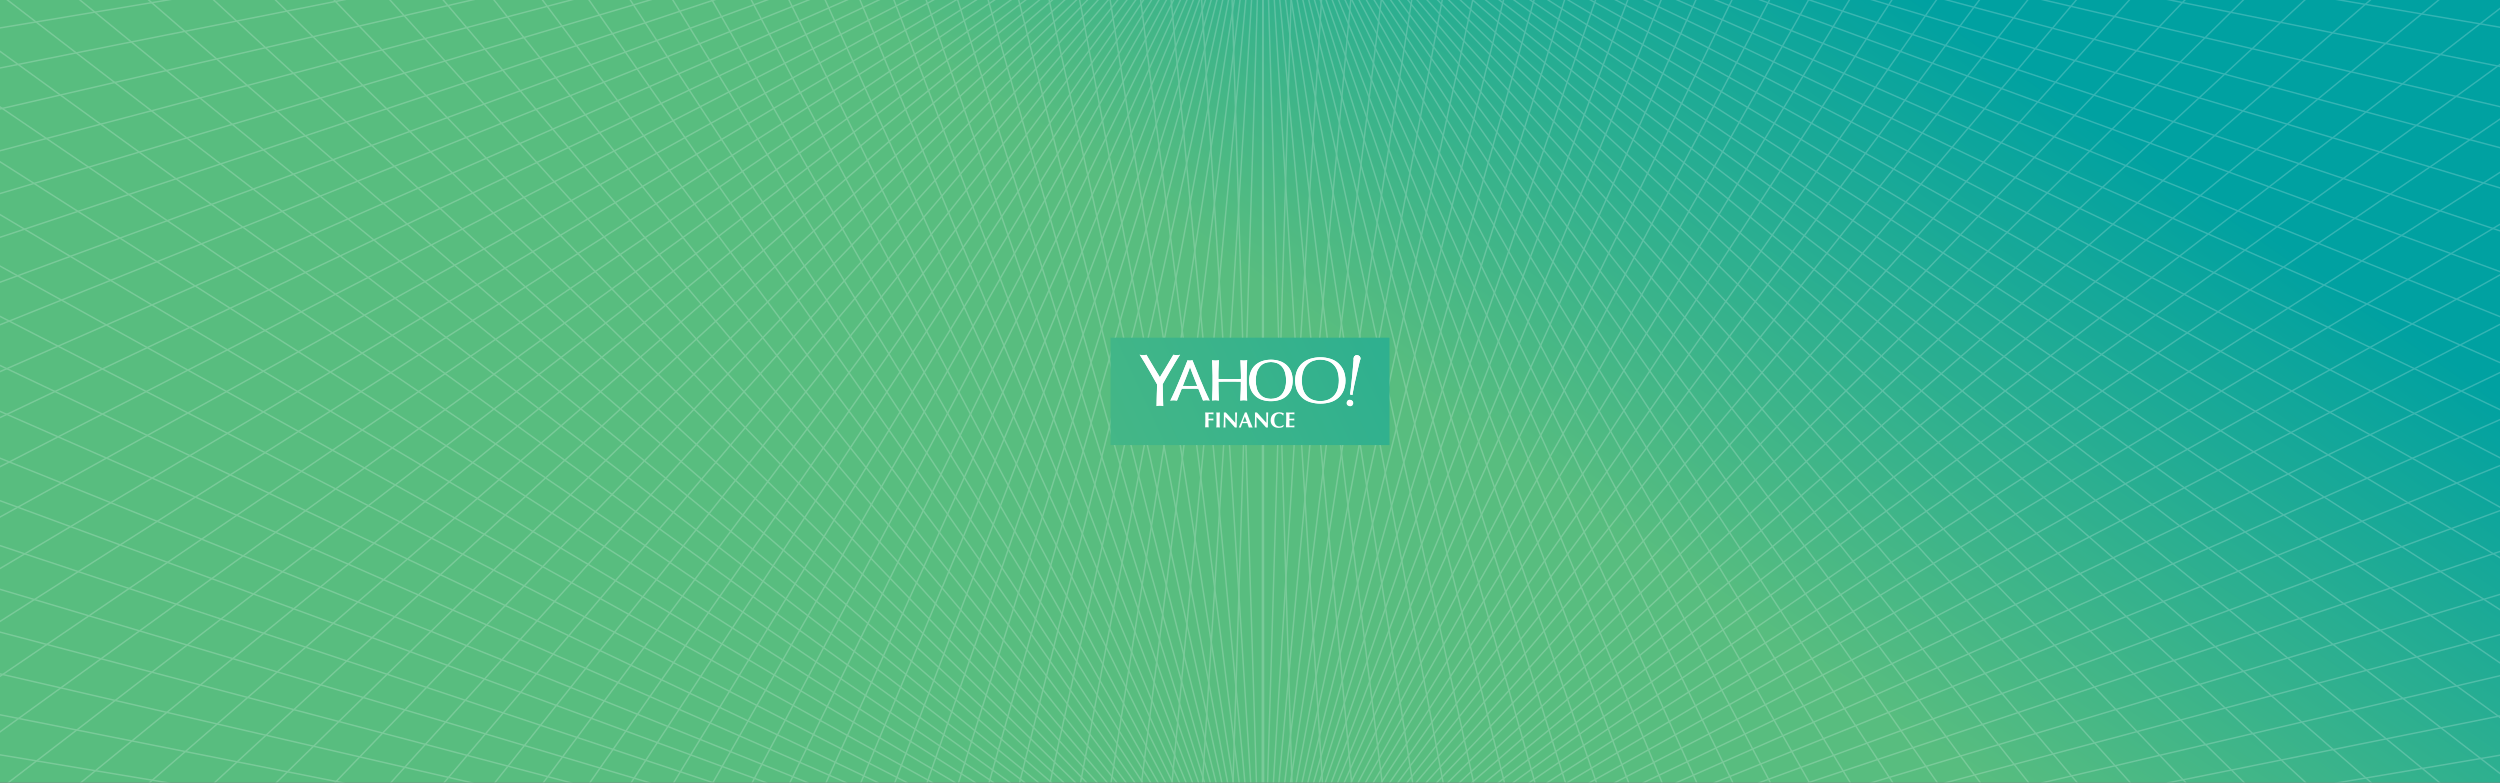 <?xml version="1.0" encoding="utf-8"?>
<!-- Generator: Adobe Illustrator 23.0.6, SVG Export Plug-In . SVG Version: 6.00 Build 0)  -->
<svg version="1.1" xmlns="http://www.w3.org/2000/svg" xmlns:xlink="http://www.w3.org/1999/xlink" x="0px" y="0px"
	 viewBox="0 0 2530 792" style="enable-background:new 0 0 2530 792;" xml:space="preserve">
<rect x="0" y="0" width="2530" height="792" fill="#333333" stroke="none"/>
<style type="text/css">
	.st0{fill:url(#SVGID_1_);}
	.st1{opacity:0.2;}
	.st2{clip-path:url(#SVGID_3_);}
	.st3{fill:none;stroke:#FFFFFF;stroke-width:1.467;stroke-miterlimit:10;}
	.st4{clip-path:url(#SVGID_5_);}
	.st5{fill:url(#SVGID_6_);}
	.st6{fill:#FFFFFF;}
</style>
<g id="BG_1_">
	<g id="BG">
		
			<linearGradient id="SVGID_1_" gradientUnits="userSpaceOnUse" x1="1128.203" y1="880.978" x2="1670.135" y2="92.712" gradientTransform="matrix(1 0 0 1 0 -286)">
			<stop  offset="0.35" style="stop-color:#58BD7F"/>
			<stop  offset="1" style="stop-color:#00A1A1"/>
		</linearGradient>
		<rect class="st0" width="2530" height="792"/>
	</g>
</g>
<g id="Layer_2">
	<g class="st1">
		<defs>
			<path id="SVGID_2_" class="st1" d="M2530,792H0V0h2530V792z"/>
		</defs>
		<clipPath id="SVGID_3_">
			<use xlink:href="#SVGID_2_"  style="overflow:visible;"/>
		</clipPath>
		<g class="st2">
			<g>
				<line class="st3" x1="1278.2" y1="-184.8" x2="1860.7" y2="1674.4"/>
				<line class="st3" x1="1278.2" y1="-184.8" x2="1801.4" y2="1672.5"/>
				<line class="st3" x1="1278.2" y1="-184.8" x2="1742.7" y2="1672.5"/>
				<line class="st3" x1="1278.2" y1="-184.8" x2="1683.4" y2="1672.5"/>
				<line class="st3" x1="1278.2" y1="-184.8" x2="1624.7" y2="1672.5"/>
				<line class="st3" x1="1278.2" y1="-184.8" x2="1566" y2="1672.5"/>
				<line class="st3" x1="1278.2" y1="-184.8" x2="1507.4" y2="1672.5"/>
				<line class="st3" x1="1278.2" y1="-184.8" x2="1448.7" y2="1673.2"/>
				<line class="st3" x1="1278.2" y1="-184.8" x2="1392.5" y2="1673.2"/>
				<line class="st3" x1="1278.2" y1="-184.8" x2="1333.8" y2="1672.9"/>
				<line class="st3" x1="1278.2" y1="-184.8" x2="1279.3" y2="1672.5"/>
				<line class="st3" x1="1278.2" y1="-184.8" x2="1220.4" y2="1672.5"/>
				<line class="st3" x1="1278.2" y1="-184.8" x2="1161.7" y2="1672.5"/>
				<line class="st3" x1="1278.2" y1="-184.8" x2="1103" y2="1672.5"/>
				<line class="st3" x1="1278.2" y1="-184.8" x2="1044.4" y2="1672.5"/>
				<line class="st3" x1="1278.2" y1="-184.8" x2="985.7" y2="1672.5"/>
				<line class="st3" x1="1278.2" y1="-184.8" x2="927" y2="1672.5"/>
				<line class="st3" x1="1278.2" y1="-184.8" x2="868.3" y2="1672.5"/>
				<line class="st3" x1="1278.2" y1="-184.8" x2="809.7" y2="1672.5"/>
				<line class="st3" x1="1278.2" y1="-184.8" x2="751" y2="1672.5"/>
				<line class="st3" x1="1278.2" y1="-184.8" x2="692.3" y2="1672.5"/>
			</g>
			<g>
				<line class="st3" x1="1278.2" y1="-184.8" x2="-541.4" y2="1132.7"/>
				<line class="st3" x1="1278.2" y1="-184.8" x2="-636" y2="1116.9"/>
				<line class="st3" x1="1278.2" y1="-184.8" x2="-699.1" y2="1073.9"/>
				<line class="st3" x1="1278.2" y1="-184.8" x2="-721.9" y2="1004.7"/>
				<line class="st3" x1="1278.2" y1="-184.8" x2="-764.8" y2="946.9"/>
				<line class="st3" x1="1278.2" y1="-184.8" x2="-748.1" y2="856.9"/>
				<line class="st3" x1="1278.2" y1="-184.8" x2="-812.5" y2="808.7"/>
				<line class="st3" x1="1278.2" y1="-184.8" x2="-916.8" y2="778.4"/>
				<line class="st3" x1="1278.2" y1="-184.8" x2="-893.3" y2="687.5"/>
				<line class="st3" x1="1278.2" y1="-184.8" x2="-880.3" y2="609.6"/>
				<line class="st3" x1="1278.2" y1="-184.8" x2="-924.8" y2="547.6"/>
				<line class="st3" x1="1278.2" y1="-184.8" x2="-941" y2="476.1"/>
				<line class="st3" x1="1278.2" y1="-184.8" x2="-880.8" y2="385"/>
				<line class="st3" x1="1278.2" y1="-184.8" x2="-839.4" y2="304"/>
				<line class="st3" x1="1278.2" y1="-184.8" x2="-749.4" y2="217.5"/>
				<line class="st3" x1="1278.2" y1="-184.8" x2="-586.3" y2="126"/>
				<line class="st3" x1="1278.2" y1="-184.8" x2="-606.5" y2="71"/>
				<line class="st3" x1="1278.2" y1="-184.8" x2="-626.7" y2="15.9"/>
				<line class="st3" x1="1278.2" y1="-184.8" x2="-647" y2="-39.2"/>
				<line class="st3" x1="1278.2" y1="-184.8" x2="-667.2" y2="-94.2"/>
			</g>
			<g>
				<line class="st3" x1="1278.2" y1="-184.8" x2="643.9" y2="1637.5"/>
				<line class="st3" x1="1278.2" y1="-184.8" x2="595.8" y2="1603.9"/>
				<line class="st3" x1="1278.2" y1="-184.8" x2="547.1" y2="1570"/>
				<line class="st3" x1="1278.2" y1="-184.8" x2="499" y2="1536.4"/>
				<line class="st3" x1="1278.2" y1="-184.8" x2="450.9" y2="1502.8"/>
				<line class="st3" x1="1278.2" y1="-184.8" x2="402.8" y2="1469.2"/>
				<line class="st3" x1="1278.2" y1="-184.8" x2="354.3" y2="1436.2"/>
				<line class="st3" x1="1278.2" y1="-184.8" x2="308.2" y2="1404"/>
				<line class="st3" x1="1278.2" y1="-184.8" x2="260.3" y2="1370.1"/>
				<line class="st3" x1="1278.2" y1="-184.8" x2="215.8" y2="1338.6"/>
				<line class="st3" x1="1278.2" y1="-184.8" x2="167.5" y2="1304.9"/>
				<line class="st3" x1="1278.2" y1="-184.8" x2="119.4" y2="1271.3"/>
				<line class="st3" x1="1278.2" y1="-184.8" x2="71.3" y2="1237.7"/>
				<line class="st3" x1="1278.2" y1="-184.8" x2="23.2" y2="1204.1"/>
				<line class="st3" x1="1278.2" y1="-184.8" x2="-24.9" y2="1170.5"/>
				<line class="st3" x1="1278.2" y1="-184.8" x2="-73" y2="1137"/>
				<line class="st3" x1="1278.2" y1="-184.8" x2="-121.1" y2="1103.4"/>
				<line class="st3" x1="1278.2" y1="-184.8" x2="-169.2" y2="1069.8"/>
				<line class="st3" x1="1278.2" y1="-184.8" x2="-217.3" y2="1036.2"/>
				<line class="st3" x1="1278.2" y1="-184.8" x2="-348" y2="1066.2"/>
			</g>
			<g>
				<line class="st3" x1="1278.2" y1="-184.8" x2="3224.2" y2="-89.6"/>
				<line class="st3" x1="1278.2" y1="-184.8" x2="3202" y2="-34.6"/>
				<line class="st3" x1="1278.2" y1="-184.8" x2="3181.7" y2="20.4"/>
				<line class="st3" x1="1278.2" y1="-184.8" x2="3210" y2="82.9"/>
				<line class="st3" x1="1278.2" y1="-184.8" x2="3296.4" y2="157.6"/>
				<line class="st3" x1="1278.2" y1="-184.8" x2="3313.4" y2="225.1"/>
				<line class="st3" x1="1278.2" y1="-184.8" x2="3319.9" y2="292.7"/>
				<line class="st3" x1="1278.2" y1="-184.8" x2="3283" y2="350.6"/>
				<line class="st3" x1="1278.2" y1="-184.8" x2="3274.8" y2="413.3"/>
				<line class="st3" x1="1278.2" y1="-184.8" x2="3326.9" y2="500"/>
				<line class="st3" x1="1278.2" y1="-184.8" x2="3365.2" y2="581.6"/>
				<line class="st3" x1="1278.2" y1="-184.8" x2="3414.1" y2="677.3"/>
				<line class="st3" x1="1278.2" y1="-184.8" x2="3325.1" y2="717.4"/>
				<line class="st3" x1="1278.2" y1="-184.8" x2="3327.5" y2="796.4"/>
				<line class="st3" x1="1278.2" y1="-184.8" x2="3369" y2="897.7"/>
				<line class="st3" x1="1278.2" y1="-184.8" x2="3319.2" y2="953.4"/>
				<line class="st3" x1="1278.2" y1="-184.8" x2="3339.3" y2="1048.9"/>
				<line class="st3" x1="1278.2" y1="-184.8" x2="3296.9" y2="1108.2"/>
				<line class="st3" x1="1278.2" y1="-184.8" x2="3183.2" y2="1117.4"/>
				<line class="st3" x1="1278.2" y1="-184.8" x2="3031.8" y2="1091.2"/>
				<line class="st3" x1="1278.2" y1="-184.8" x2="2860.6" y2="1038.3"/>
			</g>
			<g>
				<line class="st3" x1="1278.2" y1="-184.8" x2="2770" y2="1039.1"/>
				<line class="st3" x1="1278.2" y1="-184.8" x2="2721.9" y2="1072.7"/>
				<line class="st3" x1="1278.2" y1="-184.8" x2="2673.2" y2="1106.6"/>
				<line class="st3" x1="1278.2" y1="-184.8" x2="2625.1" y2="1140.2"/>
				<line class="st3" x1="1278.2" y1="-184.8" x2="2577" y2="1173.8"/>
				<line class="st3" x1="1278.2" y1="-184.8" x2="2528.9" y2="1207.3"/>
				<line class="st3" x1="1278.2" y1="-184.8" x2="2481.2" y2="1241.5"/>
				<line class="st3" x1="1278.2" y1="-184.8" x2="2435" y2="1273.7"/>
				<line class="st3" x1="1278.2" y1="-184.8" x2="2386.7" y2="1307"/>
				<line class="st3" x1="1278.2" y1="-184.8" x2="2341.8" y2="1337.8"/>
				<line class="st3" x1="1278.2" y1="-184.8" x2="2293.5" y2="1371.5"/>
				<line class="st3" x1="1278.2" y1="-184.8" x2="2245.4" y2="1405.1"/>
				<line class="st3" x1="1278.2" y1="-184.8" x2="2197.2" y2="1438.7"/>
				<line class="st3" x1="1278.2" y1="-184.8" x2="2149.1" y2="1472.2"/>
				<line class="st3" x1="1278.2" y1="-184.8" x2="2101" y2="1505.8"/>
				<line class="st3" x1="1278.2" y1="-184.8" x2="2052.9" y2="1539.4"/>
				<line class="st3" x1="1278.2" y1="-184.8" x2="2004.8" y2="1573"/>
				<line class="st3" x1="1278.2" y1="-184.8" x2="1956.7" y2="1606.5"/>
				<line class="st3" x1="1278.2" y1="-184.8" x2="1908.5" y2="1640.1"/>
			</g>
		</g>
		<g class="st2">
			<g>
				<line class="st3" x1="1277.3" y1="976.8" x2="1859.8" y2="-882.4"/>
				<line class="st3" x1="1277.3" y1="976.8" x2="1800.5" y2="-880.5"/>
				<line class="st3" x1="1277.3" y1="976.8" x2="1741.8" y2="-880.5"/>
				<line class="st3" x1="1277.3" y1="976.8" x2="1682.5" y2="-880.5"/>
				<line class="st3" x1="1277.3" y1="976.8" x2="1623.8" y2="-880.5"/>
				<line class="st3" x1="1277.3" y1="976.8" x2="1565.1" y2="-880.5"/>
				<line class="st3" x1="1277.3" y1="976.8" x2="1506.5" y2="-880.5"/>
				<line class="st3" x1="1277.3" y1="976.8" x2="1447.8" y2="-881.2"/>
				<line class="st3" x1="1277.3" y1="976.8" x2="1391.6" y2="-881.2"/>
				<line class="st3" x1="1277.3" y1="976.8" x2="1332.9" y2="-880.9"/>
				<line class="st3" x1="1277.3" y1="976.8" x2="1278.4" y2="-880.5"/>
				<line class="st3" x1="1277.3" y1="976.8" x2="1219.5" y2="-880.5"/>
				<line class="st3" x1="1277.3" y1="976.8" x2="1160.8" y2="-880.5"/>
				<line class="st3" x1="1277.3" y1="976.8" x2="1102.1" y2="-880.5"/>
				<line class="st3" x1="1277.3" y1="976.8" x2="1043.5" y2="-880.5"/>
				<line class="st3" x1="1277.3" y1="976.8" x2="984.8" y2="-880.5"/>
				<line class="st3" x1="1277.3" y1="976.8" x2="926.1" y2="-880.5"/>
				<line class="st3" x1="1277.3" y1="976.8" x2="867.4" y2="-880.5"/>
				<line class="st3" x1="1277.3" y1="976.8" x2="808.8" y2="-880.5"/>
				<line class="st3" x1="1277.3" y1="976.8" x2="750.1" y2="-880.5"/>
				<line class="st3" x1="1277.3" y1="976.8" x2="691.4" y2="-880.5"/>
			</g>
			<g>
				<line class="st3" x1="1277.3" y1="976.8" x2="-542.3" y2="-340.7"/>
				<line class="st3" x1="1277.3" y1="976.8" x2="-636.9" y2="-324.9"/>
				<line class="st3" x1="1277.3" y1="976.8" x2="-700" y2="-281.9"/>
				<line class="st3" x1="1277.3" y1="976.8" x2="-722.8" y2="-212.7"/>
				<line class="st3" x1="1277.3" y1="976.8" x2="-765.7" y2="-154.9"/>
				<line class="st3" x1="1277.3" y1="976.8" x2="-749" y2="-64.9"/>
				<line class="st3" x1="1277.3" y1="976.8" x2="-813.4" y2="-16.7"/>
				<line class="st3" x1="1277.3" y1="976.8" x2="-917.7" y2="13.6"/>
				<line class="st3" x1="1277.3" y1="976.8" x2="-894.2" y2="104.5"/>
				<line class="st3" x1="1277.3" y1="976.8" x2="-881.2" y2="182.4"/>
				<line class="st3" x1="1277.3" y1="976.8" x2="-925.7" y2="244.4"/>
				<line class="st3" x1="1277.3" y1="976.8" x2="-941.9" y2="315.9"/>
				<line class="st3" x1="1277.3" y1="976.8" x2="-881.7" y2="407"/>
				<line class="st3" x1="1277.3" y1="976.8" x2="-840.3" y2="488"/>
				<line class="st3" x1="1277.3" y1="976.8" x2="-750.3" y2="574.5"/>
				<line class="st3" x1="1277.3" y1="976.8" x2="-587.2" y2="666"/>
				<line class="st3" x1="1277.3" y1="976.8" x2="-607.4" y2="721"/>
				<line class="st3" x1="1277.3" y1="976.8" x2="-627.6" y2="776.1"/>
				<line class="st3" x1="1277.3" y1="976.8" x2="-647.9" y2="831.2"/>
				<line class="st3" x1="1277.3" y1="976.8" x2="-668.1" y2="886.2"/>
			</g>
			<g>
				<line class="st3" x1="1277.3" y1="976.8" x2="643" y2="-845.5"/>
				<line class="st3" x1="1277.3" y1="976.8" x2="594.9" y2="-811.9"/>
				<line class="st3" x1="1277.3" y1="976.8" x2="546.2" y2="-778"/>
				<line class="st3" x1="1277.3" y1="976.8" x2="498.1" y2="-744.4"/>
				<line class="st3" x1="1277.3" y1="976.8" x2="450" y2="-710.8"/>
				<line class="st3" x1="1277.3" y1="976.8" x2="401.9" y2="-677.2"/>
				<line class="st3" x1="1277.3" y1="976.8" x2="353.4" y2="-644.2"/>
				<line class="st3" x1="1277.3" y1="976.8" x2="307.3" y2="-612"/>
				<line class="st3" x1="1277.3" y1="976.8" x2="259.4" y2="-578.1"/>
				<line class="st3" x1="1277.3" y1="976.8" x2="214.9" y2="-546.6"/>
				<line class="st3" x1="1277.3" y1="976.8" x2="166.6" y2="-512.9"/>
				<line class="st3" x1="1277.3" y1="976.8" x2="118.5" y2="-479.3"/>
				<line class="st3" x1="1277.3" y1="976.8" x2="70.4" y2="-445.7"/>
				<line class="st3" x1="1277.3" y1="976.8" x2="22.3" y2="-412.1"/>
				<line class="st3" x1="1277.3" y1="976.8" x2="-25.8" y2="-378.5"/>
				<line class="st3" x1="1277.3" y1="976.8" x2="-73.9" y2="-345"/>
				<line class="st3" x1="1277.3" y1="976.8" x2="-122" y2="-311.4"/>
				<line class="st3" x1="1277.3" y1="976.8" x2="-170.1" y2="-277.8"/>
				<line class="st3" x1="1277.3" y1="976.8" x2="-218.2" y2="-244.2"/>
				<line class="st3" x1="1277.3" y1="976.8" x2="-348.9" y2="-274.2"/>
			</g>
			<g>
				<line class="st3" x1="1277.3" y1="976.8" x2="3223.3" y2="881.6"/>
				<line class="st3" x1="1277.3" y1="976.8" x2="3201.1" y2="826.6"/>
				<line class="st3" x1="1277.3" y1="976.8" x2="3180.8" y2="771.6"/>
				<line class="st3" x1="1277.3" y1="976.8" x2="3209.1" y2="709.1"/>
				<line class="st3" x1="1277.3" y1="976.8" x2="3295.5" y2="634.4"/>
				<line class="st3" x1="1277.3" y1="976.8" x2="3312.5" y2="566.9"/>
				<line class="st3" x1="1277.3" y1="976.8" x2="3319" y2="499.3"/>
				<line class="st3" x1="1277.3" y1="976.8" x2="3282.1" y2="441.4"/>
				<line class="st3" x1="1277.3" y1="976.8" x2="3273.9" y2="378.7"/>
				<line class="st3" x1="1277.3" y1="976.8" x2="3326" y2="292"/>
				<line class="st3" x1="1277.3" y1="976.8" x2="3364.3" y2="210.4"/>
				<line class="st3" x1="1277.3" y1="976.8" x2="3413.2" y2="114.7"/>
				<line class="st3" x1="1277.3" y1="976.8" x2="3324.2" y2="74.6"/>
				<line class="st3" x1="1277.3" y1="976.8" x2="3326.6" y2="-4.4"/>
				<line class="st3" x1="1277.3" y1="976.8" x2="3368.2" y2="-105.7"/>
				<line class="st3" x1="1277.3" y1="976.8" x2="3318.3" y2="-161.4"/>
				<line class="st3" x1="1277.3" y1="976.8" x2="3338.4" y2="-256.9"/>
				<line class="st3" x1="1277.3" y1="976.8" x2="3296" y2="-316.2"/>
				<line class="st3" x1="1277.3" y1="976.8" x2="3182.3" y2="-325.4"/>
				<line class="st3" x1="1277.3" y1="976.8" x2="3030.9" y2="-299.2"/>
				<line class="st3" x1="1277.3" y1="976.8" x2="2859.7" y2="-246.3"/>
			</g>
			<g>
				<line class="st3" x1="1277.3" y1="976.8" x2="2769.1" y2="-247.1"/>
				<line class="st3" x1="1277.3" y1="976.8" x2="2721" y2="-280.7"/>
				<line class="st3" x1="1277.3" y1="976.8" x2="2672.3" y2="-314.6"/>
				<line class="st3" x1="1277.3" y1="976.8" x2="2624.2" y2="-348.2"/>
				<line class="st3" x1="1277.3" y1="976.8" x2="2576.1" y2="-381.8"/>
				<line class="st3" x1="1277.3" y1="976.8" x2="2528" y2="-415.3"/>
				<line class="st3" x1="1277.3" y1="976.8" x2="2480.3" y2="-449.5"/>
				<line class="st3" x1="1277.3" y1="976.8" x2="2434.1" y2="-481.7"/>
				<line class="st3" x1="1277.3" y1="976.8" x2="2385.8" y2="-515"/>
				<line class="st3" x1="1277.3" y1="976.8" x2="2340.9" y2="-545.8"/>
				<line class="st3" x1="1277.3" y1="976.8" x2="2292.6" y2="-579.5"/>
				<line class="st3" x1="1277.3" y1="976.8" x2="2244.5" y2="-613.1"/>
				<line class="st3" x1="1277.3" y1="976.8" x2="2196.3" y2="-646.7"/>
				<line class="st3" x1="1277.3" y1="976.8" x2="2148.2" y2="-680.2"/>
				<line class="st3" x1="1277.3" y1="976.8" x2="2100.1" y2="-713.8"/>
				<line class="st3" x1="1277.3" y1="976.8" x2="2052" y2="-747.4"/>
				<line class="st3" x1="1277.3" y1="976.8" x2="2003.9" y2="-781"/>
				<line class="st3" x1="1277.3" y1="976.8" x2="1955.8" y2="-814.5"/>
				<line class="st3" x1="1277.3" y1="976.8" x2="1907.6" y2="-848.1"/>
			</g>
		</g>
	</g>
</g>
<g id="Layer_4">
	<g>
		<defs>
			<rect id="SVGID_4_" x="1123.8" y="341.7" width="282.4" height="108.7"/>
		</defs>
		<clipPath id="SVGID_5_">
			<use xlink:href="#SVGID_4_"  style="overflow:visible;"/>
		</clipPath>
		<g id="BG_2_" class="st4">
			
				<linearGradient id="SVGID_6_" gradientUnits="userSpaceOnUse" x1="305.01" y1="1130.912" x2="1964.632" y2="357.018" gradientTransform="matrix(1 0 0 1 0 -286)">
				<stop  offset="0.35" style="stop-color:#58BD7F"/>
				<stop  offset="1" style="stop-color:#00A1A1"/>
			</linearGradient>
			<rect x="145.3" y="77.2" class="st5" width="2241.4" height="639.2"/>
		</g>
	</g>
</g>
<g id="Layer_3">
	<g id="Yahoo_logo">
		<g id="mask-6">
			<path class="st6" d="M1368.8,407.3c-0.3,0.8-1.6,1.1-2.9,0.8s-2-1.3-1.7-2.1s1.6-1.1,2.9-0.8S1369.1,406.5,1368.8,407.3z"/>
		</g>
		<g id="mask-5">
			<path class="st6" d="M1375.9,362.4c-0.3,0.8-1.6,1.1-2.9,0.8s-2-1.3-1.7-2.1s1.6-1.1,2.9-0.8S1376.2,361.6,1375.9,362.4z"/>
		</g>
		<g id="mask-4">
			<path class="st6" d="M1373.1,359.6c-0.2,0-0.5,0-0.7,0.1c-0.4,0.1-0.8,0.2-1.2,0.5c-0.3,0.2-0.6,0.6-0.8,0.9
				c-0.2,0.4-0.4,0.8-0.4,1.3c-0.1,0.5-0.1,0.9,0,1.4c0.2,0.8,0.7,1.5,1.5,1.8c0.4,0.2,0.9,0.4,1.3,0.4c0.3,0,0.5,0.1,0.8,0.1
				c0.2,0,0.4,0,0.6,0c0.8-0.1,1.6-0.6,2-1.3c0.2-0.4,0.4-0.8,0.4-1.3c0.1-0.5,0.1-0.9,0-1.4c-0.1-0.4-0.3-0.8-0.5-1.1
				c-0.3-0.3-0.6-0.6-1-0.8c-0.4-0.2-0.9-0.4-1.3-0.4C1373.6,359.6,1373.3,359.6,1373.1,359.6z"/>
		</g>
		<path class="st6" d="M1366.8,399.3c0.2,0,0.5,0,0.7,0.1l0,0c0.4,0.1,0.8,0.2,1.2,0.4c0.1-0.5,0.2-1.3,0.4-2.4
			c0.6-3.3,1.7-9.4,3.7-17.6c0.8-3.2,3.7-16,3.7-16.1s0-0.2,0.1-0.4c0.1-0.5,0.1-0.9,0-1.4c-0.1-0.4-0.3-0.8-0.5-1.1
			c-0.3-0.3-0.6-0.6-0.9-0.8c-0.4-0.2-0.9-0.4-1.3-0.4l0,0c-0.5-0.1-0.9-0.1-1.4,0c-0.4,0.1-0.8,0.2-1.1,0.5
			c-0.3,0.2-0.6,0.5-0.9,0.9c-0.2,0.4-0.4,0.8-0.4,1.3v0.2c0,0.1-0.1,0.5-0.1,0.5c-0.4,4.9-1.1,12.9-1.4,16
			c-0.7,8.4-1.5,14.6-2,17.9c-0.1,1.1-0.2,1.9-0.3,2.4H1366.8z"/>
		<path class="st6" d="M1347.2,406.7c2.7-0.9,5.2-2.4,7.3-4.2c2.3-2.1,4.1-4.6,5.2-7.4c2.5-6.4,2.5-13.5,0-19.9
			c-1.2-2.8-3-5.3-5.2-7.4c-2.3-2.1-5.1-3.6-8.1-4.6c-6.7-2.1-13.9-2.1-20.6,0c-0.4,0.1-0.8,0.3-1.2,0.4c-2.5,1-4.9,2.4-6.9,4.2
			c-2.3,2.1-4.1,4.6-5.2,7.4c-2.5,6.4-2.5,13.5,0,19.9c1.2,2.8,3,5.3,5.3,7.4s5.1,3.6,8.1,4.5c6.7,2,13.9,2,20.6,0L1347.2,406.7
			L1347.2,406.7z M1345.7,403.8c-0.7,0.4-1.4,0.7-2.1,1c-2.4,0.8-4.9,1.3-7.5,1.2c-2.5,0-5-0.4-7.3-1.2c-2.3-0.8-4.3-2.1-6-3.8
			c-1.8-1.9-3.1-4.1-3.9-6.6c-1.9-6.1-1.9-12.7,0-18.8c0.8-2.5,2.2-4.7,4-6.6c1-1,2.1-1.9,3.4-2.6c0.8-0.5,1.7-0.9,2.6-1.2
			c2.4-0.8,4.8-1.3,7.3-1.2c2.5,0,5,0.4,7.4,1.2c2.3,0.8,4.3,2.1,6,3.8c1.8,1.9,3.2,4.1,4,6.6c1.9,6.1,1.9,12.7,0,18.8
			c-0.8,2.5-2.2,4.7-4,6.6C1348.4,402.1,1347.1,403.1,1345.7,403.8L1345.7,403.8z"/>
		<path class="st6" d="M1306.6,394c2.1-5.8,2.1-12.1,0-17.8c-1-2.5-2.6-4.8-4.5-6.6c-2-1.8-4.4-3.2-7-4.1c-5.8-1.9-12-1.9-17.8,0
			c-2.6,0.9-5,2.3-7,4.1c-2,1.9-3.5,4.1-4.5,6.6c-2.2,5.8-2.2,12.1,0,17.8c2,5.1,6.3,9,11.5,10.6c2.9,0.9,5.9,1.4,8.9,1.3
			c3,0,6.1-0.4,8.9-1.3C1300.3,403,1304.6,399.1,1306.6,394L1306.6,394z M1300.4,393.4c-0.7,2.1-1.8,4.1-3.2,5.8
			c-1.3,1.5-3,2.7-4.9,3.4c-1.9,0.7-4,1.1-6.1,1.1s-4.1-0.4-6.1-1.1c-1.9-0.7-3.5-1.9-4.9-3.4c-1.5-1.7-2.6-3.7-3.2-5.8
			c-1.5-5.4-1.5-11.2,0-16.7c0.7-2.1,1.8-4.1,3.2-5.8c1.3-1.5,3-2.7,4.9-3.4c1.9-0.7,4-1.1,6.1-1.1s4.1,0.4,6.1,1.1
			c1.9,0.7,3.5,1.9,4.9,3.4c1.5,1.7,2.6,3.7,3.2,5.8C1302,382.2,1302,388,1300.4,393.4L1300.4,393.4z"/>
		<path class="st6" d="M1187.6,369.8l1.6-2.8c1.6-2.7,2.9-4.8,3.7-6c0.5-0.8,0.8-1.3,1.3-1.9l0.1-0.1h-0.1c-1.1,0.3-2.2,0.4-3.3,0.4
			c-1.1,0-2.2-0.1-3.3-0.4h-0.1c-2,3.7-7.6,12.7-10.8,18.1c-1.5,2.5-2.6,4.4-2.8,4.7h-0.1c-0.1-0.3-1.3-2.1-2.8-4.7
			c-3.3-5.4-8.8-14.3-10.8-18.1l-0.1,0.1c-1.1,0.3-2.2,0.4-3.3,0.4c-1.1,0-2.2-0.2-3.3-0.5h-0.1c0.4,0.7,0.8,1.3,1.3,2
			c0.8,1.2,2.1,3.3,3.7,6l1.6,2.8c1,1.8,2.3,3.8,3.2,5.4c1.3,2.3,2.9,5,4.4,7.8l3.3,5.8v2c0,2.7-0.1,5.5-0.2,8.1
			c0,1.1-0.1,3.2-0.1,5.4c0,2.5-0.1,5.3-0.1,6.7c1.1-0.3,2.2-0.5,3.3-0.5c1.1,0,2.3,0.2,3.3,0.5c-0.1-1.4-0.1-4.1-0.2-6.7
			c0-2.2-0.1-4.2-0.1-5.3c-0.1-2.5-0.2-5.4-0.2-8.1v-2c1-1.7,2-3.6,3.2-5.8c1.6-2.7,3.2-5.6,4.4-7.8L1187.6,369.8z"/>
		<path class="st6" d="M1262.1,405.5c-0.1-2.2-0.2-4.8-0.3-7.5c-0.1-2.5-0.2-5.1-0.2-7.7V380c0-2.6,0-5.2,0.2-7.7
			c0-0.9,0.1-1.9,0.1-2.9c0.1-1.6,0.1-3.4,0.2-5c-2.2,0.6-4.5,0.6-6.8,0l0,0l0.1,1c0.1,2.4,0.2,4.8,0.3,7c0.1,2.5,0.2,5,0.2,7.6v3.5
			l0,0l-4.6,0.1h-0.7c-2,0-4,0.1-6.2,0.1s-4.2,0-6.2-0.1h-0.7l-4.5-0.1l0,0V380c0-2.6,0-5.2,0.2-7.6c0.1-2.2,0.2-4.6,0.3-7.1v-0.9
			c-1.1,0.3-2.2,0.5-3.4,0.5c-1.1,0-2.3-0.2-3.4-0.5c0.1,1.6,0.1,3.4,0.2,5c0,1,0.1,1.9,0.1,2.9c0.1,2.5,0.2,5,0.2,7.7v10.2
			c0,2.6,0,5.2-0.2,7.7c-0.1,2.8-0.2,5.2-0.3,7.5c1.1-0.3,2.3-0.4,3.4-0.4s2.3,0.1,3.4,0.5v-0.1c-0.1-2.5-0.2-5-0.3-7.5
			s-0.2-5-0.2-7.7v-3.9l5.2-0.1h12.3l5.2,0.1l0,0v3.9c0,2.6,0,5.2-0.2,7.7s-0.2,5-0.3,7.5v0.1
			C1257.5,404.9,1259.8,404.9,1262.1,405.5L1262.1,405.5z"/>
		<path class="st6" d="M1195.9,393.4L1195.9,393.4l0.9-0.1h12.8l2.3,0.1h0.8c0.9,2.3,1.7,4.3,2.5,6.2c1.2,3,2,5.2,2.3,5.8
			c2.2-0.6,4.5-0.6,6.7,0l-0.6-1.2c-4.4-8.4-13.6-31.4-16.5-38.8l-0.4-0.9l0,0c-1.5,0.6-3.1,0.6-4.6,0.1l-0.2-0.1
			c-0.1,0.2-0.2,0.5-0.3,0.7c-3.2,8.2-4.4,11-5.2,12.9c-3.2,8-8.1,19.4-11.5,26.2c-0.2,0.4-0.5,1-0.6,1.2c1.1-0.3,2.2-0.4,3.4-0.4
			c1.1,0,2.2,0.1,3.2,0.4h0.1c0.2-0.6,1.1-2.8,2.3-5.7C1194.1,397.8,1195,395.7,1195.9,393.4z M1197,390.5
			c4.6-11.5,6.9-17.8,7.3-19.2l0,0c0.4,1.4,2.7,7.7,7.3,19.2l0,0c-1.3,0.1-6,0.2-7.3,0.2S1198.3,390.6,1197,390.5L1197,390.5z"/>
		<path class="st6" d="M1176.7,388.8l-2.9-1.1v20.7c1.2,0.8,2.3,1.6,3.4,2.5l0,0c-0.1-2.5-0.2-9.6-0.3-12.1s-0.2-5.4-0.2-8.1V388.8"
			/>
		<path class="st6" d="M1211.6,390.6L1211.6,390.6c-1.3,0.1-5.9,0.2-7.3,0.2s-6.1-0.1-7.3-0.2l0,0l-3.3,1.5c3.4-0.2,17.7-0.2,21.3,0
			L1211.6,390.6z"/>
		<path class="st6" d="M1193.6,392l2.2,1.4c1,0,2.2-0.1,3.2-0.1h10.4c1,0,2.2,0.1,3.2,0.1l2.3-1.4
			C1211.3,391.8,1197.1,391.9,1193.6,392z"/>
		<path class="st6" d="M1230.1,384.8l2.9,1.5l0,0l5.2-0.1h12.3l5.2,0.1l0,0l3-1.5C1252.5,385,1236.1,384.9,1230.1,384.8z"/>
		<path class="st6" d="M1258.7,384.8l-2.9-1.3l0,0l-5.2,0.1c-2,0-4.1,0.1-6.2,0.1s-4.2,0-6.2-0.1l-5.2-0.1l0,0l-2.9,1.3
			C1236.1,384.9,1252.5,385,1258.7,384.8z"/>
		<path class="st6" d="M1359.8,375.1c-1.2-2.8-3-5.3-5.2-7.4c-2.3-2.1-5.1-3.7-8.1-4.6c-6.7-2.1-13.9-2.1-20.6,0
			c-0.4,0.1-0.8,0.3-1.2,0.4c-2.5,1-4.9,2.4-6.9,4.2c-2.3,2-4.1,4.6-5.2,7.4c-2.5,6.4-2.5,13.5,0,19.9c1.2,2.8,3,5.3,5.3,7.4
			s5.1,3.6,8.1,4.5c6.7,2,13.9,2,20.6,0l0.7-0.2c2.7-0.9,5.2-2.4,7.3-4.3c2.3-2.1,4.1-4.6,5.2-7.4
			C1362.3,388.6,1362.3,381.5,1359.8,375.1L1359.8,375.1z M1356.6,395.1c-1,2.6-2.6,5-4.7,6.9c-1.4,1.2-2.9,2.2-4.5,3
			c-0.8,0.4-1.7,0.7-2.5,1c-5.7,1.7-11.8,1.7-17.5,0c-2.6-0.8-5-2.2-7.1-4c-2.1-1.9-3.7-4.3-4.7-6.9c-2.3-6.4-2.3-13.4,0-19.8
			c1-2.6,2.6-5,4.7-6.9c1.2-1.1,2.6-2,4-2.8c1-0.5,2-0.9,3-1.3c5.7-1.7,11.8-1.7,17.5,0c2.6,0.8,5,2.2,7.1,4
			c2.1,1.9,3.7,4.3,4.7,6.9C1358.9,381.6,1358.9,388.6,1356.6,395.1L1356.6,395.1z"/>
		<path class="st6" d="M1356.6,375.2c-1-2.6-2.6-5-4.7-6.9c-2-1.8-4.5-3.2-7.1-4c-5.7-1.7-11.8-1.7-17.5,0c-1,0.4-2,0.8-3,1.3
			c-1.4,0.7-2.8,1.7-4,2.8c-2.1,1.9-3.7,4.3-4.7,6.9c-2.3,6.4-2.3,13.4-0.1,19.8c1,2.6,2.6,5,4.7,6.9c2,1.8,4.5,3.2,7.1,4
			c5.7,1.7,11.8,1.7,17.5,0c0.9-0.3,1.7-0.6,2.5-1c1.7-0.8,3.2-1.8,4.5-3c2.1-1.9,3.7-4.3,4.7-6.9
			C1358.9,388.7,1358.9,381.7,1356.6,375.2L1356.6,375.2z M1353.5,394.3c-0.8,2.4-2.2,4.7-4,6.5c-1.7,1.7-3.7,3-6,3.8
			c-4.8,1.7-10,1.7-14.8,0c-2.3-0.8-4.3-2.1-6-3.8c-1.8-1.9-3.2-4.1-4-6.5c-1.9-6.1-1.9-12.7,0-18.8c0.8-2.5,2.2-4.7,4-6.5
			c1-1,2.1-1.9,3.4-2.6c0.8-0.5,1.7-0.9,2.6-1.2c4.8-1.7,10-1.7,14.8,0c2.3,0.8,4.3,2.1,6,3.8c1.8,1.9,3.2,4.1,4,6.5
			C1355.3,381.7,1355.3,388.2,1353.5,394.3L1353.5,394.3z"/>
		<path class="st6" d="M1299.8,370c-1.7-1.6-3.8-2.8-6.1-3.6c-4.9-1.6-10.2-1.6-15.1,0c-4.7,1.5-8.4,5.1-10.1,9.8
			c-1.9,5.7-1.9,11.9,0,17.7c1.7,4.6,5.4,8.2,10.1,9.8c4.9,1.6,10.2,1.6,15.1,0c4.7-1.5,8.4-5.1,10.1-9.8c1.9-5.7,1.9-11.9,0-17.7
			C1302.9,373.8,1301.6,371.7,1299.8,370z M1300.3,393.3c-0.7,2.1-1.8,4.1-3.2,5.8c-1.3,1.5-3,2.7-4.9,3.4c-1.9,0.7-4,1.1-6.1,1.1
			s-4.1-0.4-6.1-1.1c-1.9-0.7-3.5-1.9-4.9-3.4c-1.5-1.7-2.6-3.7-3.2-5.8c-1.5-5.4-1.5-11.2,0-16.7c0.7-2.1,1.8-4.1,3.2-5.8
			c1.3-1.5,3-2.7,4.9-3.4c1.9-0.7,4-1.1,6.1-1.1s4.1,0.4,6.1,1.1c1.9,0.7,3.5,1.9,4.9,3.4c1.5,1.7,2.6,3.7,3.2,5.8
			C1301.9,382.1,1301.9,387.9,1300.3,393.3L1300.3,393.3z"/>
		<path class="st6" d="M1306.6,376.1c-1-2.5-2.6-4.8-4.5-6.6c-2-1.8-4.4-3.3-7-4.1c-5.8-1.9-12-1.9-17.8,0c-2.6,0.9-5,2.3-7,4.1
			c-2,1.9-3.5,4.1-4.5,6.6c-2.2,5.8-2.2,12.1,0,17.9c2,5.1,6.3,9,11.5,10.7c5.8,1.8,12,1.8,17.8,0c5.3-1.6,9.5-5.5,11.6-10.6
			C1308.8,388.2,1308.8,381.9,1306.6,376.1L1306.6,376.1z M1303.8,393.9c-1.7,4.6-5.4,8.2-10.1,9.8c-4.9,1.6-10.2,1.6-15.1,0
			c-4.7-1.5-8.4-5.1-10.1-9.8c-1.1-2.8-1.6-5.8-1.5-8.9c-0.1-3,0.3-6,1.3-8.9c1.7-4.6,5.4-8.2,10.1-9.8c4.9-1.6,10.2-1.6,15.1,0
			c4.7,1.5,8.5,5.1,10.2,9.8C1305.7,381.9,1305.7,388.1,1303.8,393.9L1303.8,393.9z"/>
		<path class="st6" d="M1194.2,359c-1,0.9-4.5,1.5-4.5,1.5c-0.8-0.5-1.6-1-2.3-1.5C1189.7,359.6,1192,359.6,1194.2,359L1194.2,359z"
			/>
		<path class="st6" d="M1194.2,359c-0.9,0.8-4.2,1.5-4.5,1.5l-16,27.1l2.9,1.1l3.3-5.8c1.5-2.6,3-5.2,4.5-7.8s3.6-6.1,4.8-8.2
			c1.6-2.8,3-4.9,3.7-6C1193.4,360.2,1193.8,359.7,1194.2,359z"/>
		<path class="st6" d="M1173.8,408.4L1173.8,408.4v-20.7l-2.9,1.1v2c0,2.6,0,5.5-0.2,8.1s-0.2,9.6-0.3,12.1l0,0
			C1171.5,410,1172.6,409.2,1173.8,408.4z"/>
		<path class="st6" d="M1177.1,410.9c-1.1-0.9-2.2-1.7-3.4-2.5c-1.2,0.8-2.3,1.6-3.3,2.5C1172.6,410.3,1174.9,410.3,1177.1,410.9
			L1177.1,410.9z"/>
		<path class="st6" d="M1206.7,364.4L1206.7,364.4c-1.5,0.6-3.1,0.6-4.5,0l-0.2-0.1l2.4,1.5L1206.7,364.4z"/>
		<path class="st6" d="M1215,392l-3.4-1.5c-3.3-8.3-6.9-17.4-7.3-19.2v-5.4L1215,392z M1219.5,403.6L1219.5,403.6L1219.5,403.6
			L1215,392l-2.3,1.4c2.4,6,4.4,11,4.8,12l0,0C1218.2,404.9,1218.9,404.3,1219.5,403.6L1219.5,403.6z"/>
		<path class="st6" d="M1204.3,365.9v5.4c-0.4,1.8-4,10.9-7.3,19.2l-3.3,1.5L1204.3,365.9z M1191.1,405.5c0.4-1,2.4-6.1,4.8-12
			l-2.2-1.4l-4.6,11.4l0,0C1189.6,404.2,1190.3,404.9,1191.1,405.5L1191.1,405.5z"/>
		<path class="st6" d="M1223.6,404.2c-4.4-8.5-13.8-32-16.6-38.9l-0.4-1l-2.4,1.5l15.3,37.5c0.1,0,3.7,1.6,4.6,2l0,0L1223.6,404.2z"
			/>
		<path class="st6" d="M1224.2,405.5c-0.9-0.4-4.6-2-4.6-2c-0.6,0.8-1.4,1.4-2.2,2C1219.7,404.9,1222,404.9,1224.2,405.5
			L1224.2,405.5z"/>
		<path class="st6" d="M1189,403.4L1189,403.4l15.3-37.5l-2.4-1.5l0,0l-0.4,1c-2.7,6.9-12.1,30.3-16.6,38.9l-0.6,1.2
			C1185.2,405,1189,403.4,1189,403.4z"/>
		<path class="st6" d="M1184.3,405.5c0.9-0.4,4.6-2,4.6-2c0.6,0.8,1.3,1.4,2.1,2C1188.9,404.9,1186.6,404.9,1184.3,405.5z"/>
		<path class="st6" d="M1255.3,405.5c0.1-2.5,0.2-5.1,0.3-7.6s0.2-5,0.2-7.7v-3.8l3-1.5v18.6L1255.3,405.5z M1255.3,364.5
			L1255.3,364.5c0.1,2.7,0.3,5.5,0.3,7.9s0.2,5,0.2,7.6v3.5l2.9,1.3v-18.5L1255.3,364.5z"/>
		<path class="st6" d="M1258.7,364.9c1.1,0,2.3-0.2,3.4-0.5l-3.3,1.9l-3.4-1.9C1256.4,364.7,1257.5,364.9,1258.7,364.9z"/>
		<path class="st6" d="M1230.1,364.9c-1.2,0-2.3-0.1-3.4-0.5l3.4,1.9l3.4-2C1232.4,364.7,1231.2,364.9,1230.1,364.9z"/>
		<path class="st6" d="M1227.1,380v10.2c0,2.6-0.1,5.2-0.2,7.7s-0.2,5-0.3,7.5l3.4-2l0,0v-37.1l-3.4-1.9c0.1,2.6,0.2,5.4,0.3,7.9
			S1227.1,377.4,1227.1,380z"/>
		<path class="st6" d="M1233.5,364.4c-0.1,2.7-0.3,5.5-0.4,8s-0.1,5-0.1,7.6v3.5l-2.9,1.3v-18.5L1233.5,364.4z M1233.5,405.4
			c-0.1-2.5-0.2-5.1-0.3-7.6s-0.1-5-0.1-7.7v-3.8l-3-1.5v18.7l0,0L1233.5,405.4z"/>
		<path class="st6" d="M1230.1,405c-1.2,0-2.3,0.1-3.4,0.5l3.4-1.9l3.4,2C1232.4,405.2,1231.2,405,1230.1,405z"/>
		<path class="st6" d="M1258.7,405c1.1,0,2.3,0.1,3.4,0.5l-3.4-1.9l-3.4,2C1256.4,405.2,1257.6,405,1258.7,405z"/>
		<path class="st6" d="M1262.1,405.5c-0.1-2.4-0.2-5-0.3-7.5s-0.2-5-0.2-7.7V380c0-2.6,0.1-5.2,0.2-7.7s0.2-5.3,0.3-7.9l-3.3,1.9
			l0,0v37.1l0,0L1262.1,405.5z"/>
		<path class="st6" d="M1157.8,360.5c0,0-3.4-0.7-4.5-1.5c0.4,0.7,0.8,1.2,1.3,2c0.7,1,2,3.2,3.7,6c1.3,2.2,3.4,5.7,4.8,8.2
			s3,5.2,4.4,7.8c1.8,3.2,2.9,5.2,3.3,5.8l2.9-1.1L1157.8,360.5z"/>
		<path class="st6" d="M1153.3,359c1,0.9,4.5,1.5,4.5,1.5c0.8-0.5,1.6-1,2.3-1.5c-1.1,0.3-2.3,0.5-3.4,0.5
			C1155.5,359.5,1154.4,359.3,1153.3,359z"/>
		<path class="st6" d="M1368.7,399.8l-1-1.8l-1.5,1.4c0.4-0.1,0.8-0.1,1.3,0l0,0C1367.9,399.5,1368.3,399.6,1368.7,399.8
			L1368.7,399.8z"/>
		<path class="st6" d="M1376.6,362c-0.2-0.8-0.7-1.5-1.5-1.9c-0.4-0.2-0.8-0.3-1.2-0.4l-6.3,38.3l1,1.8c0.4-2,1.5-9.1,4.1-20
			c0.7-3,3.7-16,3.7-16.1s0-0.2,0.1-0.4C1376.7,362.9,1376.7,362.5,1376.6,362z"/>
		<path class="st6" d="M1367.7,398L1367.7,398l6.3-38.3h-0.2c-0.5-0.1-0.9-0.1-1.4,0c-0.4,0.1-0.8,0.2-1.2,0.5
			c-0.3,0.2-0.6,0.5-0.8,0.9c-0.2,0.4-0.4,0.8-0.4,1.3v0.2c0,0.1-0.1,0.5-0.1,0.5c-0.4,5-1.1,12.9-1.4,16c-1,11.2-2.2,18.3-2.3,20.3
			l0,0L1367.7,398z"/>
		<path class="st6" d="M1373.1,359.6c-0.2,0-0.5,0-0.7,0.1c-0.4,0.1-0.8,0.2-1.2,0.5c-0.3,0.2-0.6,0.6-0.8,0.9
			c-0.2,0.4-0.4,0.8-0.4,1.3c-0.1,0.5-0.1,0.9,0,1.4c0.2,0.8,0.7,1.5,1.5,1.8c0.4,0.2,0.9,0.4,1.3,0.4c0.3,0,0.5,0.1,0.8,0.1
			c0.2,0,0.4,0,0.6,0c0.8-0.1,1.6-0.6,2-1.3c0.2-0.4,0.4-0.8,0.4-1.3c0.1-0.5,0.1-0.9,0-1.4c-0.1-0.4-0.3-0.8-0.5-1.1
			c-0.3-0.3-0.6-0.6-1-0.8c-0.4-0.2-0.9-0.4-1.3-0.4C1373.6,359.6,1373.3,359.6,1373.1,359.6z"/>
		<path class="st6" d="M1375.9,362.4c-0.3,0.8-1.6,1.1-2.9,0.8s-2-1.3-1.7-2.1s1.6-1.1,2.9-0.8S1376.2,361.6,1375.9,362.4z"/>
		<path class="st6" d="M1366,404.5c-0.2,0-0.5,0-0.7,0.1c-0.4,0.1-0.8,0.2-1.2,0.5c-0.3,0.2-0.6,0.5-0.8,0.9
			c-0.2,0.4-0.4,0.8-0.5,1.3s-0.1,0.9,0,1.4c0.2,0.8,0.8,1.5,1.5,1.9c0.4,0.2,0.9,0.4,1.3,0.4c0.3,0,0.5,0.1,0.8,0.1h0.6
			c0.8-0.1,1.6-0.6,2-1.4c0.5-0.8,0.6-1.8,0.4-2.7c-0.1-0.4-0.3-0.8-0.5-1.1c-0.3-0.3-0.6-0.6-1-0.8c-0.4-0.2-0.9-0.4-1.3-0.4
			C1366.5,404.5,1366.2,404.5,1366,404.5z"/>
		<path class="st6" d="M1368.8,407.3c-0.3,0.8-1.6,1.1-2.9,0.8s-2-1.3-1.7-2.1s1.6-1.1,2.9-0.8S1369.1,406.5,1368.8,407.3z"/>
		<path class="st6" d="M1187.4,359c-3,5.4-13.1,21.9-13.7,22.8v5.8l16-27.1C1188.9,360.1,1188.2,359.6,1187.4,359z"/>
		<path class="st6" d="M1160.1,359c3,5.4,13.1,21.9,13.7,22.8v5.8l-16-27.1C1158.6,360.1,1159.4,359.6,1160.1,359z"/>
		<path class="st6" d="M1219.8,423.5c0-2.5,0-4.2-0.2-6.1c1.3,0,2.6,0.1,3.9,0.1c1.5,0,3.1,0,4.6-0.1c-0.1,0.3-0.1,0.6-0.1,0.9
			s0,0.7,0.1,1c-1.7-0.1-4.3-0.3-5-0.3c-0.1,1.6-0.1,3.2-0.1,4.8c1.9,0,3.3-0.1,5-0.2c-0.1,0.3-0.1,0.7-0.1,1s0.1,0.6,0.1,0.9
			c-1.7-0.1-3.3-0.2-5-0.2v1.1c0,2.5,0,4.2,0.2,6.1c-0.5,0-1.1-0.1-1.8-0.1c-0.6,0-1.2,0-1.8,0.1c0.1-2,0.2-3.6,0.2-6.1
			L1219.8,423.5z"/>
		<path class="st6" d="M1231.1,423.5c0-2.5,0-4.2-0.2-6.1c0.5,0,1.1,0.1,1.8,0.1s1.3-0.1,1.8-0.1c-0.1,2-0.2,3.6-0.2,6.1v3
			c0,2,0,4.1,0.2,6.1c-0.5,0-1.1-0.1-1.8-0.1s-1.3,0.1-1.8,0.1c0.2-2,0.2-3.7,0.2-6.2V423.5z"/>
		<path class="st6" d="M1238.5,417.4c0.7,0.1,1.3,0.1,2,0c3.2,3.5,6.3,7,9.6,10.5c0-3.5,0-9.5-0.2-10.5c0.7,0.1,1.3,0.1,2,0
			c-0.3,6.4-0.3,9.4-0.3,15.3c-0.3-0.1-0.6-0.1-0.9-0.1s-0.6,0-0.9,0.1c-3.1-3.6-6.3-7.2-9.7-10.7v5.1c0,3.5,0.1,4.8,0.1,5.6
			c-0.3-0.1-0.7-0.1-1-0.1s-0.7,0-1,0.1c0.1-0.6,0.4-6.3,0.4-10.9C1238.6,419.8,1238.5,418.5,1238.5,417.4z"/>
		<path class="st6" d="M1267.7,432.7c-0.7,0-1.3-0.1-2-0.1s-1.3,0.1-1.9,0.1c-0.5-1.5-1-3-1.5-4.5h-5.1c-0.6,1.5-1.1,3-1.5,4.5
			c-0.3,0-0.7-0.1-1-0.1s-0.7,0.1-1.1,0.1c1.1-2.5,4.4-10.3,6.3-15.4c0.5,0.2,1.1,0.2,1.7,0C1263.4,422.3,1266,429.1,1267.7,432.7z
			 M1261.8,426.8c-0.6-1.8-1.3-3.5-2-5.3c-0.8,1.7-1.4,3.5-2.1,5.3H1261.8z"/>
		<path class="st6" d="M1270,417.4c0.7,0.1,1.3,0.1,2,0c3.2,3.5,6.3,7,9.6,10.5c0-3.5,0-9.5-0.2-10.5c0.7,0.1,1.3,0.1,2,0
			c-0.3,6.4-0.3,9.4-0.3,15.3c-0.3-0.1-0.6-0.1-0.9-0.1s-0.6,0-0.9,0.1c-3-3.6-6.3-7.2-9.7-10.7v5.1c0,3.5,0.1,4.8,0.1,5.6
			c-0.7-0.1-1.3-0.1-2,0c0.1-0.6,0.4-6.3,0.4-10.9C1270.1,419.8,1270,418.5,1270,417.4z"/>
		<path class="st6" d="M1299.1,430.1c-0.2,0.6-0.4,1.2-0.5,1.9c-1.4,0.7-3,1-4.5,1c-5.1,0-8.2-3.2-8.2-7.4c0-6.1,4.1-8.4,8.8-8.4
			c1.6,0,3.1,0.4,4.5,1.1c-0.3,0.7-0.4,1.5-0.5,2.2h-0.3c-0.9-1.3-2.3-2-3.8-2c-2.4,0-5,2-5,6.8s2.7,6.3,5.2,6.3
			c1.5,0,2.9-0.6,4-1.6L1299.1,430.1z"/>
		<path class="st6" d="M1301.7,423.5c0-2,0-4.1-0.2-6.1c1.3,0,2.6,0.1,3.9,0.1c1.5,0,3.1,0,4.6-0.1c-0.1,0.3-0.1,0.6-0.1,0.9
			s0,0.7,0.1,1c-1.7-0.1-4.3-0.3-5-0.3c-0.1,1.6-0.1,3.2-0.1,4.8c1.9,0,3.3-0.1,5-0.2c-0.1,0.3-0.1,0.7-0.1,1s0,0.6,0.1,0.9
			c-1.7-0.1-3.3-0.2-5-0.2v2.8c0,1,0,1.9,0.1,2.8c1.7,0,3.3-0.1,5-0.3c-0.1,0.3-0.1,0.7-0.1,1s0,0.6,0.1,0.9c-0.8,0-1.8-0.1-3.9-0.1
			c-3.6,0-4.2,0.1-4.7,0.1c0.1-1.9,0.2-3.6,0.2-6.1L1301.7,423.5z"/>
	</g>
</g>
</svg>
